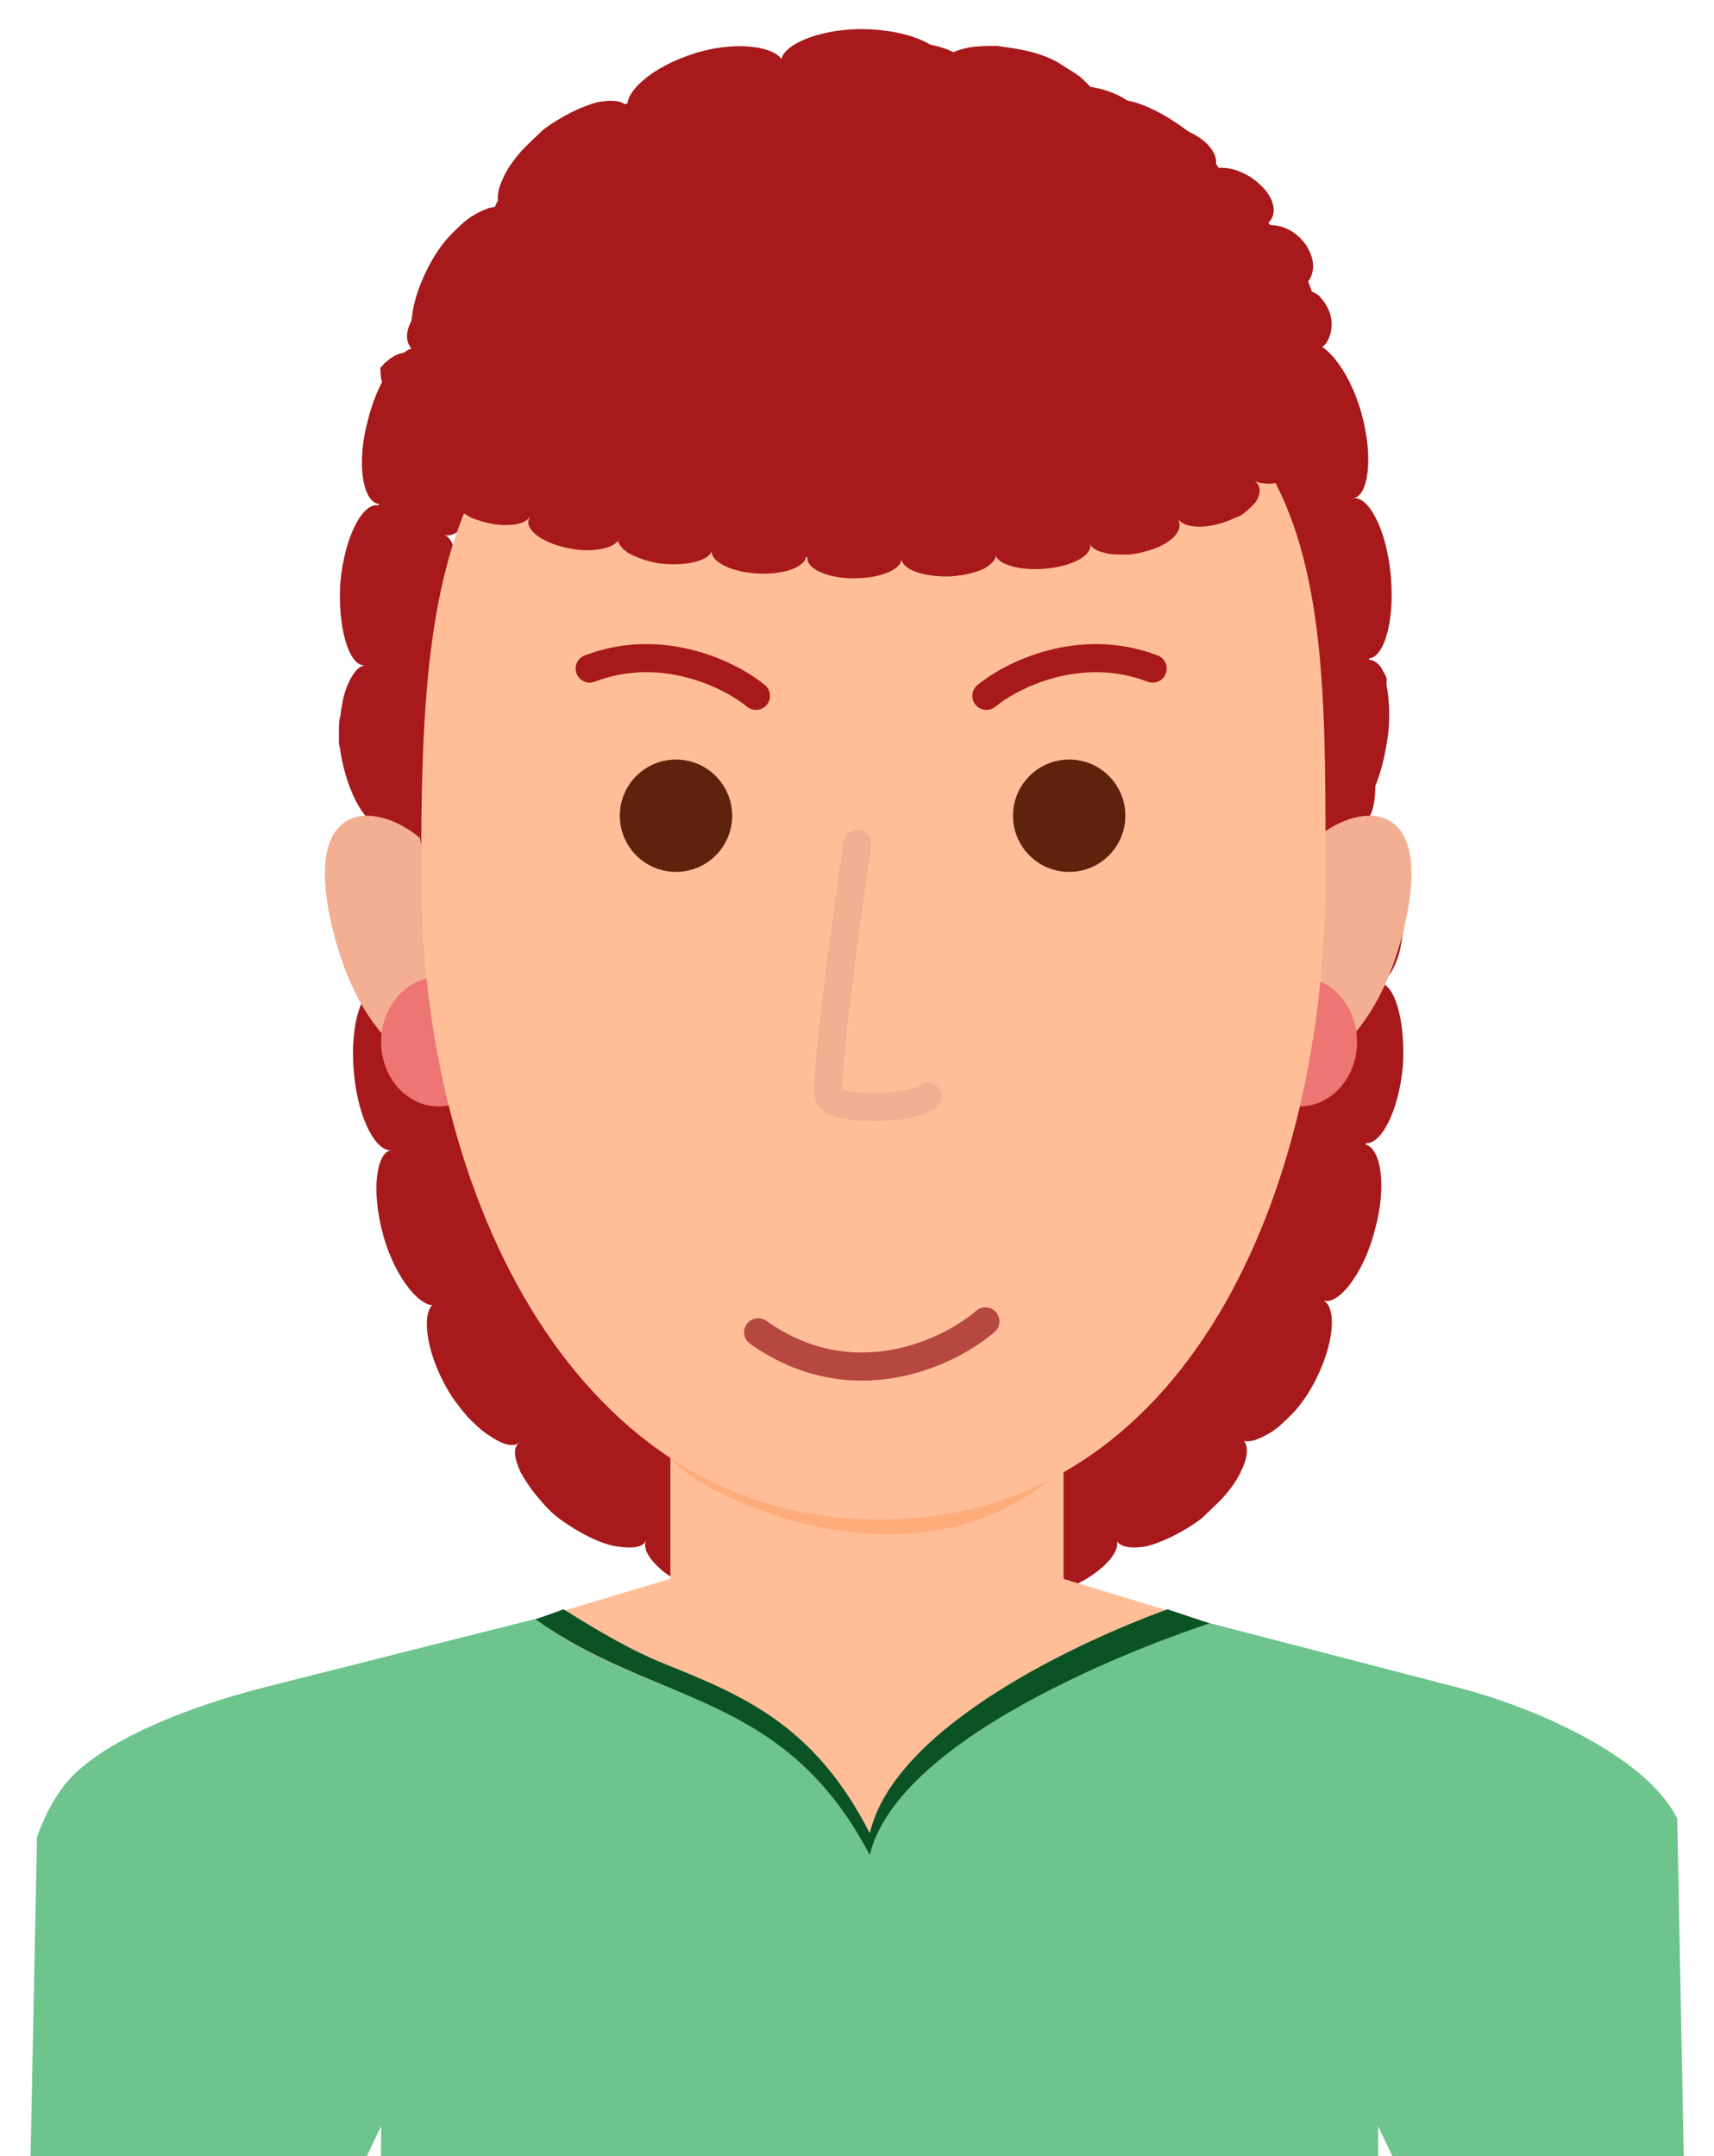 <svg width="1471" height="1850" viewBox="0 0 1471 1850" fill="none" xmlns="http://www.w3.org/2000/svg">
<g filter="url(#filter0_d_2_1254)">
<path d="M1124.9 813.518C1135.75 774.951 1161.06 678.534 1175.52 558.013C1170.7 278.404 1063.44 25.309 744.056 25.309C413.828 25.309 312.59 284.43 312.59 570.065C312.59 582.117 312.59 595.375 313.795 607.427C327.053 691.791 348.747 770.13 374.056 832.801C374.056 832.801 365.619 743.615 365.619 532.703C365.619 296.482 581.352 267.557 742.851 268.762C899.528 271.172 1124.9 300.098 1124.9 537.524C1124.9 685.766 1127.31 788.208 1121.29 821.954C1122.49 818.339 1123.7 815.928 1124.9 813.518Z" fill="#A7191A"/>
<path d="M1156.24 678.534C1169.5 680.945 1173.11 713.485 1164.68 752.052C1156.24 789.414 1136.96 817.134 1123.7 813.518C1111.65 809.902 1109.24 777.362 1117.67 741.205C1127.31 703.844 1144.19 676.124 1156.24 678.534Z" fill="#A7191A"/>
<path d="M1174.32 541.14C1177.93 541.14 1180.34 542.345 1183.96 545.961C1185.16 547.166 1186.37 549.577 1187.58 551.987C1188.78 553.192 1188.78 554.397 1189.99 556.808C1189.99 558.013 1189.99 559.218 1189.99 560.424V562.834C1192.4 576.091 1193.6 594.169 1189.99 613.453C1183.96 652.02 1167.09 680.945 1155.03 678.534C1141.78 676.124 1138.16 643.583 1142.98 606.221C1145.39 588.143 1150.21 571.27 1156.24 559.218C1158.65 555.603 1161.06 549.577 1163.47 547.166C1168.29 543.551 1171.91 541.14 1174.32 541.14Z" fill="#A7191A"/>
<path d="M1161.06 402.541C1174.32 400.13 1189.99 429.055 1193.6 468.827C1197.22 508.599 1187.57 539.935 1174.32 539.935C1161.06 539.935 1150.21 509.804 1146.6 473.648C1142.98 437.492 1147.8 404.951 1161.06 402.541Z" fill="#A7191A"/>
<path d="M1122.49 269.967C1134.55 265.146 1157.44 290.456 1168.29 329.023C1179.14 367.589 1174.32 401.335 1161.06 402.541C1147.8 404.951 1133.34 377.231 1122.49 341.075C1112.85 306.124 1110.44 274.788 1122.49 269.967Z" fill="#A7191A"/>
<path d="M1051.39 151.856C1056.21 147.036 1065.85 149.446 1077.9 157.883C1083.93 161.498 1089.95 167.524 1095.98 173.55C1102 180.782 1108.03 188.013 1112.85 196.449C1133.34 231.4 1135.75 266.352 1123.7 271.173C1111.65 275.993 1091.16 251.889 1071.87 221.759C1052.59 189.218 1040.54 160.293 1051.39 151.856Z" fill="#A7191A"/>
<path d="M941.712 66.287C944.122 60.261 953.764 59.055 968.227 61.466C981.484 63.876 998.357 72.313 1015.23 84.365C1023.67 90.391 1029.69 97.622 1035.72 104.853C1041.74 112.085 1045.36 118.111 1048.98 124.137C1055 137.394 1056.21 145.831 1050.18 150.651C1039.33 159.088 1014.02 143.42 985.1 121.726C958.585 101.238 936.891 78.339 941.712 66.287Z" fill="#A7191A"/>
<path d="M809.138 28.925C810.343 22.899 818.78 18.078 832.037 15.668C839.268 14.462 846.5 14.462 856.141 14.462C864.578 15.668 874.219 16.873 883.861 19.283C893.503 21.694 903.145 25.309 910.376 30.13C917.607 34.951 924.838 38.567 929.659 43.387C940.506 53.029 944.121 61.466 941.711 67.492C939.301 73.518 929.659 75.928 916.402 74.723C910.376 74.723 903.145 73.518 894.708 72.313C887.477 71.107 879.04 68.697 869.398 66.287C860.962 63.876 852.525 61.465 845.294 57.85C838.063 55.44 830.832 51.824 826.011 49.413C815.164 42.182 809.138 34.951 809.138 28.925Z" fill="#A7191A"/>
<path d="M670.539 28.925C668.128 15.668 699.464 0 739.236 0C779.008 0 810.343 14.462 809.138 27.72C806.727 40.977 776.597 47.003 740.441 47.003C704.284 48.208 672.949 42.182 670.539 28.925Z" fill="#A7191A"/>
<path d="M539.171 68.697C536.76 62.671 540.376 54.234 551.223 44.593C562.07 34.951 577.737 26.515 597.021 20.489C636.793 8.436 670.539 16.873 671.744 28.925C672.949 42.182 645.229 55.44 610.278 65.081C593.405 69.902 576.532 73.518 564.48 74.723C551.223 75.928 541.581 74.723 539.171 68.697Z" fill="#A7191A"/>
<path d="M430.701 154.267C425.88 149.446 425.88 139.805 431.906 127.752C434.317 121.726 439.137 114.495 445.163 107.264C451.189 100.033 458.421 94.007 465.652 86.775C481.32 74.723 499.398 66.287 512.656 62.671C525.913 60.261 535.555 61.466 539.17 67.492C545.197 79.544 523.502 101.238 495.782 122.932C466.857 147.036 441.548 162.703 430.701 154.267Z" fill="#A7191A"/>
<path d="M360.798 273.583C348.746 268.762 349.952 235.016 370.441 198.86C375.262 190.423 381.287 181.987 387.313 175.961C393.339 169.935 399.365 163.909 405.391 160.293C417.444 153.062 425.88 150.651 431.906 154.267C436.727 159.088 436.727 168.73 433.111 180.782C430.701 186.808 428.291 194.039 424.675 201.27C421.06 208.501 417.444 215.733 412.623 224.169C393.34 254.299 372.851 278.404 360.798 273.583Z" fill="#A7191A"/>
<path d="M324.642 407.361C311.385 404.951 305.359 372.41 316.206 333.844C321.027 314.56 329.463 297.687 337.9 286.84C346.336 275.993 354.772 271.172 360.798 273.583C372.851 278.404 371.646 309.739 362.004 345.896C352.362 380.847 337.899 409.772 324.642 407.361Z" fill="#A7191A"/>
<path d="M312.59 545.961C299.333 545.961 289.692 513.42 292.102 474.853C295.718 435.081 311.385 406.156 324.642 408.567C337.899 410.977 342.72 442.312 339.105 479.674C336.694 515.83 325.847 545.961 312.59 545.961Z" fill="#A7191A"/>
<path d="M328.259 683.355C316.206 685.765 298.128 658.046 292.102 619.479C292.102 617.069 290.896 614.658 290.896 612.248C290.896 611.042 290.896 607.427 290.896 606.222V602.606C290.896 597.785 290.897 592.964 292.102 589.349C293.307 580.912 294.512 572.476 296.923 566.45C301.743 553.192 307.77 545.961 313.796 545.961C319.822 545.961 325.847 554.398 330.668 566.45C333.079 572.476 335.489 579.707 336.694 588.143C337.9 591.759 337.9 596.58 337.9 600.195V603.811C337.9 605.017 337.9 603.811 337.9 605.016C337.9 607.427 339.105 609.837 339.105 612.248C345.131 648.404 341.516 679.739 328.259 683.355Z" fill="#A7191A"/>
<path d="M368.03 815.928C355.978 820.749 334.284 794.235 323.437 756.873C312.59 719.512 316.206 685.766 328.258 683.355C341.516 680.945 357.183 708.665 368.03 743.616C378.877 779.772 380.082 811.108 368.03 815.928Z" fill="#A7191A"/>
<path d="M368.03 709.87C381.287 709.87 392.135 740 394.545 778.567C395.75 799.055 393.339 818.339 389.724 830.391L360.798 918.371L359.593 837.622C359.593 825.57 362.004 818.339 368.03 815.928C374.056 813.518 380.082 818.339 388.519 825.57L359.593 832.801C353.567 820.749 348.747 801.466 347.541 779.772C345.131 741.205 354.773 709.87 368.03 709.87Z" fill="#A7191A"/>
<path d="M365.62 571.271C378.877 571.271 389.724 602.606 389.724 639.968C389.724 678.535 380.083 709.87 368.03 709.87C354.773 709.87 343.926 679.739 342.721 641.173C341.515 602.606 352.363 571.271 365.62 571.271Z" fill="#A7191A"/>
<path d="M381.287 433.876C387.313 436.287 390.929 444.723 390.929 457.981C392.134 470.033 390.929 486.905 389.724 503.778C388.519 512.215 388.519 520.651 386.108 529.088C384.903 537.524 383.698 544.756 381.287 550.782C376.466 562.834 371.646 571.27 364.415 571.27C358.389 571.27 352.362 564.039 347.541 550.782C345.131 544.756 343.926 537.524 342.72 529.088C341.515 520.651 341.515 511.01 342.72 500.163C343.926 479.674 351.157 461.596 358.389 449.544C366.825 437.492 374.056 431.466 381.287 433.876Z" fill="#A7191A"/>
<path d="M465.653 326.612C472.884 338.664 453.6 361.564 433.112 388.078C422.265 401.335 412.624 413.388 404.187 421.824C395.751 430.261 387.314 436.287 381.288 433.876C375.262 431.466 371.646 421.824 374.057 408.567C375.262 394.104 382.493 376.026 395.75 359.153C409.008 342.28 425.881 331.433 439.138 326.612C451.19 320.586 462.037 321.791 465.653 326.612Z" fill="#A7191A"/>
<path d="M594.611 278.404C597.021 291.661 569.301 306.124 535.555 318.176C518.682 324.202 503.015 329.023 490.963 330.228C478.91 332.638 469.268 331.433 465.653 326.612C462.037 320.586 465.653 312.15 475.294 301.303C484.936 290.456 500.604 280.814 519.887 273.583C558.454 260.326 592.2 266.352 594.611 278.404Z" fill="#A7191A"/>
<path d="M732.005 268.762C732.005 282.019 700.669 291.661 664.513 294.071C627.151 296.482 597.021 291.661 593.406 279.609C590.995 266.352 621.125 250.684 660.897 247.068C700.669 244.658 733.21 255.505 732.005 268.762Z" fill="#A7191A"/>
<path d="M870.604 278.404C868.194 291.661 836.858 296.482 799.496 294.071C762.135 291.661 732.005 280.814 732.005 268.762C732.005 255.505 763.34 244.658 803.112 247.068C842.884 249.479 873.015 265.146 870.604 278.404Z" fill="#A7191A"/>
<path d="M1001.97 319.381C994.74 330.228 965.815 325.407 930.864 315.765C895.913 304.918 868.193 290.456 870.603 277.199C871.808 263.941 905.554 257.915 945.326 269.967C964.609 275.993 981.483 285.635 991.124 294.072C1001.97 304.918 1005.59 314.56 1001.97 319.381Z" fill="#A7191A"/>
<path d="M1098.39 417.003C1092.36 419.414 1083.93 415.798 1074.28 408.566C1064.64 401.335 1053.8 390.488 1041.74 378.436C1029.69 366.384 1018.84 355.537 1010.41 344.69C1003.18 335.049 998.356 326.612 1001.97 320.586C1005.59 314.56 1015.23 313.355 1028.49 316.97C1041.74 320.586 1058.62 330.228 1074.28 344.69C1089.95 359.153 1098.39 377.231 1102 390.488C1106.83 403.746 1104.41 413.387 1098.39 417.003Z" fill="#A7191A"/>
<path d="M1124.9 551.987C1118.88 551.987 1112.85 543.551 1108.03 531.498C1103.21 519.446 1100.8 503.778 1097.18 486.905C1094.77 470.032 1092.36 454.365 1092.36 441.108C1092.36 429.055 1093.57 419.414 1099.59 417.003C1105.62 414.593 1114.06 418.209 1123.7 429.055C1132.14 439.902 1140.57 457.98 1144.19 478.469C1147.8 498.957 1145.39 518.241 1141.78 531.498C1136.96 543.551 1130.93 550.782 1124.9 551.987Z" fill="#A7191A"/>
<path d="M1124.9 690.586C1111.65 690.586 1100.8 659.251 1100.8 620.684C1100.8 582.117 1111.65 550.782 1123.7 550.782C1136.96 550.782 1147.8 582.117 1147.8 620.684C1149.01 659.251 1138.16 690.586 1124.9 690.586Z" fill="#A7191A"/>
<path d="M1124.9 813.518C1128.52 814.723 1130.93 819.544 1130.93 825.57L1135.75 867.752L1110.44 819.544C1104.42 808.697 1100.8 787.003 1100.8 760.489C1100.8 723.127 1111.65 691.792 1124.9 691.792C1138.16 691.792 1149.01 723.127 1147.8 761.694C1147.8 788.208 1140.57 812.313 1130.93 824.365L1110.44 818.339C1116.47 812.313 1121.29 811.108 1124.9 813.518Z" fill="#A7191A"/>
<path d="M372.412 550.782C361.565 589.349 336.256 685.766 321.793 806.287C326.614 1085.9 433.878 1338.99 753.26 1338.99C1083.49 1338.99 1184.73 1079.87 1184.73 794.235C1184.73 782.183 1184.73 768.925 1183.52 756.873C1170.26 672.508 1148.57 594.17 1123.26 531.499C1123.26 531.499 1131.7 620.684 1131.7 831.596C1131.7 1067.82 915.963 1096.74 754.465 1095.54C597.787 1093.13 372.412 1064.2 372.412 826.775C372.412 678.534 370.001 576.091 376.028 542.345C374.822 545.961 373.617 548.372 372.412 550.782Z" fill="#A7191A"/>
<path d="M339.871 685.766C326.614 683.355 322.999 650.815 331.435 612.248C339.871 574.886 359.154 547.166 372.412 550.782C384.464 554.398 386.874 586.938 378.438 623.095C368.796 660.456 353.128 688.176 339.871 685.766Z" fill="#A7191A"/>
<path d="M321.792 823.16C318.177 823.16 315.766 821.955 312.151 818.339C310.946 817.134 309.74 814.723 308.535 812.313C307.33 811.108 307.33 809.902 306.125 807.492C306.125 806.287 306.125 805.082 306.125 803.876V801.466C303.714 788.209 302.509 770.131 306.125 750.847C312.151 712.28 329.024 683.355 341.076 685.766C354.333 688.176 357.949 720.717 353.128 758.079C350.718 776.157 345.897 793.03 339.871 805.082C337.46 808.697 335.05 814.723 332.64 817.134C327.819 820.749 325.408 823.16 321.792 823.16Z" fill="#A7191A"/>
<path d="M336.255 961.759C322.998 964.17 307.33 935.245 303.714 895.473C300.099 855.701 309.741 824.365 322.998 824.365C336.255 824.365 347.102 854.496 350.718 890.652C354.333 926.808 349.512 958.144 336.255 961.759Z" fill="#A7191A"/>
<path d="M374.822 1094.33C362.77 1099.15 339.871 1073.84 329.024 1035.28C318.177 996.711 322.998 962.965 336.255 961.759C349.512 959.349 363.975 987.069 374.822 1023.23C384.464 1058.18 386.874 1089.51 374.822 1094.33Z" fill="#A7191A"/>
<path d="M445.93 1212.44C441.109 1217.26 431.467 1214.85 419.415 1206.42C413.389 1202.8 407.363 1196.78 401.337 1190.75C395.311 1183.52 389.284 1176.29 384.463 1167.85C363.975 1132.9 361.565 1097.95 373.617 1093.13C385.669 1088.31 406.157 1112.41 425.441 1142.54C443.519 1175.08 455.571 1204.01 445.93 1212.44Z" fill="#A7191A"/>
<path d="M554.399 1296.81C551.988 1302.83 542.347 1304.04 527.884 1301.63C514.627 1299.22 497.753 1290.78 480.88 1278.73C472.444 1272.7 466.418 1265.47 460.392 1258.24C454.366 1251.01 450.75 1244.98 447.135 1238.96C441.109 1225.7 439.904 1217.26 445.93 1212.44C456.777 1204.01 482.086 1219.67 511.011 1241.37C538.731 1263.06 560.425 1285.96 554.399 1296.81Z" fill="#A7191A"/>
<path d="M686.973 1335.37C685.767 1341.4 677.331 1346.22 664.073 1348.63C656.842 1349.84 649.611 1349.84 639.969 1349.84C631.533 1348.63 621.891 1347.43 612.249 1345.02C602.608 1342.61 592.966 1338.99 585.735 1334.17C578.503 1329.35 571.272 1325.73 566.451 1320.91C555.605 1311.27 551.989 1302.83 554.399 1296.81C556.81 1290.78 566.451 1288.37 579.708 1289.58C585.735 1289.58 592.966 1290.78 601.402 1291.99C608.633 1293.19 617.07 1295.6 626.712 1298.01C635.149 1300.42 643.585 1302.83 650.816 1306.45C658.048 1308.86 665.279 1312.48 670.099 1314.89C680.946 1322.12 688.178 1329.35 686.973 1335.37Z" fill="#A7191A"/>
<path d="M825.571 1335.37C827.981 1348.63 796.645 1364.3 756.873 1364.3C717.101 1364.3 685.766 1349.84 686.971 1336.58C689.382 1323.32 719.511 1317.3 755.668 1317.3C793.029 1316.09 824.365 1322.12 825.571 1335.37Z" fill="#A7191A"/>
<path d="M958.145 1295.6C960.556 1301.63 956.94 1310.07 946.093 1319.71C935.246 1329.35 919.578 1337.78 900.295 1343.81C860.523 1355.86 826.777 1347.43 825.572 1335.37C824.367 1322.12 852.086 1308.86 887.038 1299.22C903.911 1294.4 920.783 1290.78 932.835 1289.58C946.093 1287.17 955.735 1289.58 958.145 1295.6Z" fill="#A7191A"/>
<path d="M1066.61 1210.03C1071.44 1214.85 1071.43 1224.5 1065.41 1236.55C1063 1242.57 1058.18 1249.8 1052.15 1257.04C1046.13 1264.27 1038.89 1270.29 1031.66 1277.52C1016 1289.58 997.917 1298.01 984.659 1301.63C971.402 1304.04 961.761 1302.83 958.145 1296.81C952.119 1284.76 973.813 1263.06 1001.53 1241.37C1029.25 1217.26 1055.77 1201.6 1066.61 1210.03Z" fill="#A7191A"/>
<path d="M1135.31 1090.72C1147.36 1095.54 1146.16 1129.28 1125.67 1165.44C1120.85 1173.88 1114.82 1182.31 1108.8 1188.34C1102.77 1194.36 1096.74 1200.39 1090.72 1204.01C1078.67 1211.24 1070.23 1213.65 1064.2 1210.03C1059.38 1205.21 1059.38 1195.57 1063 1183.52C1065.41 1177.49 1067.82 1170.26 1071.43 1163.03C1075.05 1155.8 1078.67 1148.57 1083.49 1140.13C1102.77 1110 1123.26 1085.9 1135.31 1090.72Z" fill="#A7191A"/>
<path d="M1171.47 956.939C1184.72 959.349 1190.75 991.889 1179.9 1030.46C1175.08 1049.74 1166.65 1066.61 1158.21 1077.46C1149.77 1088.31 1141.34 1093.13 1135.31 1090.72C1123.26 1085.9 1124.46 1054.56 1134.11 1018.4C1143.75 982.248 1159.42 954.528 1171.47 956.939Z" fill="#A7191A"/>
<path d="M1183.52 818.339C1196.78 818.339 1206.42 850.88 1204.01 889.446C1200.39 929.218 1184.72 958.143 1171.47 955.733C1158.21 953.322 1153.39 921.987 1157.01 884.626C1159.42 848.469 1171.47 818.339 1183.52 818.339Z" fill="#A7191A"/>
<path d="M1167.85 680.945C1179.9 678.534 1197.98 706.254 1204.01 744.821C1204.01 747.232 1205.21 749.642 1205.21 752.052C1205.21 753.258 1205.21 756.873 1205.21 758.079V761.694C1205.21 766.515 1205.21 771.336 1204.01 774.951C1202.8 783.388 1201.6 791.824 1199.19 797.85C1194.37 811.108 1188.34 818.339 1182.31 818.339C1176.29 818.339 1170.26 809.902 1165.44 797.85C1163.03 791.824 1160.62 784.593 1159.41 776.157C1158.21 772.541 1158.21 767.72 1158.21 764.105V760.489C1158.21 759.284 1158.21 760.489 1158.21 759.283C1158.21 756.873 1157 754.463 1157 752.052C1152.18 715.896 1155.8 684.56 1167.85 680.945Z" fill="#A7191A"/>
<path d="M1129.28 548.371C1141.34 543.55 1163.03 570.065 1173.88 607.427C1184.72 644.788 1181.11 678.534 1169.06 680.944C1155.8 683.355 1140.13 655.635 1129.28 620.684C1118.44 584.527 1117.23 553.192 1129.28 548.371Z" fill="#A7191A"/>
<path d="M1129.28 654.43C1116.03 654.43 1105.18 624.3 1102.77 585.733C1101.57 565.244 1103.98 545.961 1107.59 533.909L1136.52 445.928L1137.72 526.678C1137.72 538.73 1135.31 545.961 1129.28 548.371C1123.26 550.782 1117.23 545.961 1108.8 538.73L1137.72 531.498C1143.75 543.55 1148.57 562.834 1149.77 584.528C1152.18 621.889 1142.54 653.225 1129.28 654.43Z" fill="#A7191A"/>
<path d="M1131.7 793.03C1118.44 793.03 1107.59 761.694 1107.59 724.332C1107.59 685.766 1117.23 654.43 1129.28 654.43C1142.54 654.43 1153.39 684.56 1154.59 723.127C1154.59 761.694 1144.95 793.03 1131.7 793.03Z" fill="#A7191A"/>
<path d="M1116.03 930.423C1110 928.013 1106.39 919.576 1106.39 906.319C1105.18 894.267 1106.39 877.394 1107.59 860.521C1108.8 852.085 1108.8 843.648 1111.21 835.212C1112.41 826.775 1113.62 819.544 1116.03 813.518C1120.85 801.466 1125.67 793.029 1132.9 793.029C1138.93 793.029 1144.95 800.26 1149.77 813.518C1152.18 819.544 1153.39 826.775 1154.59 835.212C1155.8 843.648 1155.8 853.29 1154.59 864.137C1153.39 884.625 1146.16 902.704 1138.93 914.756C1130.49 926.808 1122.05 932.834 1116.03 930.423Z" fill="#A7191A"/>
<path d="M1031.66 1036.48C1024.43 1024.43 1043.72 1001.53 1064.2 975.016C1075.05 961.759 1084.69 949.707 1093.13 941.27C1101.56 932.834 1110 926.808 1116.03 929.218C1122.05 931.629 1125.67 941.27 1123.26 954.528C1122.05 968.99 1114.82 987.069 1101.56 1003.94C1088.31 1020.81 1071.43 1031.66 1058.18 1036.48C1044.92 1043.71 1035.28 1042.51 1031.66 1036.48Z" fill="#A7191A"/>
<path d="M902.705 1084.69C900.294 1071.43 928.015 1056.97 961.76 1044.92C978.633 1038.89 994.301 1034.07 1006.35 1032.87C1018.41 1030.46 1028.05 1031.66 1031.66 1036.48C1035.28 1042.51 1031.66 1050.94 1022.02 1061.79C1012.38 1072.64 996.712 1082.28 977.428 1089.51C938.861 1103.97 905.115 1097.95 902.705 1084.69Z" fill="#A7191A"/>
<path d="M764.105 1095.54C764.105 1082.28 795.441 1072.64 831.598 1070.23C868.959 1067.82 899.089 1072.64 902.705 1084.69C905.115 1097.95 874.985 1113.62 835.213 1117.23C795.441 1119.64 764.105 1108.79 764.105 1095.54Z" fill="#A7191A"/>
<path d="M625.506 1085.9C627.916 1072.64 659.252 1067.82 696.613 1070.23C733.975 1072.64 764.105 1083.49 764.105 1095.54C764.105 1108.79 732.77 1119.64 692.998 1117.23C654.431 1114.82 624.3 1099.15 625.506 1085.9Z" fill="#A7191A"/>
<path d="M494.138 1043.71C501.369 1032.87 530.294 1037.69 565.245 1047.33C600.196 1058.18 627.916 1072.64 625.506 1085.9C624.301 1099.15 590.555 1105.18 550.783 1093.13C531.499 1087.1 514.626 1077.46 504.985 1069.02C495.343 1059.38 491.728 1049.74 494.138 1043.71Z" fill="#A7191A"/>
<path d="M397.721 947.296C403.747 944.886 412.184 948.502 421.825 955.733C431.467 962.964 442.313 973.811 454.366 985.863C466.418 997.915 477.265 1008.76 485.701 1019.61C492.933 1029.25 497.754 1037.69 494.138 1043.71C490.522 1049.74 480.881 1050.94 467.623 1047.33C454.366 1043.71 437.493 1034.07 421.825 1019.61C406.158 1005.15 397.721 987.069 394.105 973.811C390.489 960.554 391.695 950.912 397.721 947.296Z" fill="#A7191A"/>
<path d="M372.411 812.313C378.438 812.313 384.464 820.749 389.285 832.801C394.106 844.853 396.516 860.521 400.131 877.394C402.542 894.267 404.952 909.935 404.952 923.192C404.952 935.244 403.747 944.886 397.721 947.296C391.695 949.707 383.259 946.091 373.617 935.244C365.181 924.397 356.744 906.319 353.128 885.831C349.513 865.342 351.923 846.059 355.539 832.801C360.36 819.544 366.385 812.313 372.411 812.313Z" fill="#A7191A"/>
<path d="M372.41 673.714C385.667 673.714 396.514 705.049 396.514 743.616C396.514 782.183 385.668 813.518 373.616 813.518C360.358 813.518 349.512 782.183 349.512 743.616C348.306 705.049 359.153 673.714 372.41 673.714Z" fill="#A7191A"/>
<path d="M372.41 550.782C368.795 549.577 366.384 544.756 366.384 538.73L361.564 496.547L386.873 544.756C392.899 555.603 396.514 577.296 396.514 603.811C396.514 641.173 385.667 672.508 372.41 672.508C359.153 672.508 348.306 641.173 349.512 602.606C349.512 576.091 356.742 551.987 366.384 539.935L386.873 545.961C380.847 551.987 376.026 551.987 372.41 550.782Z" fill="#A7191A"/>
<path fill-rule="evenodd" clip-rule="evenodd" d="M1439.46 1535.44C1411.74 1480 1312.92 1439.02 1252.66 1423.36L746.467 1291.99H745.262L224.61 1423.36C172.786 1436.61 79.985 1467.95 51.06 1512.54C42.623 1524.59 36.597 1537.85 31.776 1551.11L25.75 1848.79H303.523L327.053 1799.38V1848.79H694.643H745.262H1182.75V1799.38L1206.28 1848.79H1445.49L1439.46 1535.44Z" fill="#6EC48D"/>
<path d="M459.627 1364.3L745.262 1278.73L1038.13 1367.92C1038.13 1367.92 774.187 1447.46 746.467 1566.78C672.949 1422.15 564.48 1441.43 459.627 1364.3Z" fill="#FFBE98"/>
<path d="M844.089 1437.82H644.024C605.457 1437.82 575.327 1406.48 575.327 1369.12V1044.92C575.327 979.837 628.356 928.013 692.232 928.013H795.881C860.962 928.013 912.787 981.043 912.787 1044.92V1369.12C912.787 1406.48 881.451 1437.82 844.089 1437.82Z" fill="#FFBE98"/>
<path d="M483.731 1355.86L459.627 1364.45C495.76 1390.29 533.05 1405.8 569.382 1420.9C637.394 1449.18 699.042 1476.06 746.467 1566.78C773.901 1451.95 1038.13 1367.92 1038.13 1367.92L1001.97 1355.86C929.645 1381.99 767.97 1455.48 746.467 1548.03C699.029 1454.71 637.037 1429.63 570.855 1402.86C541.023 1390.8 514.317 1375.02 483.731 1355.86Z" fill="#0B5325"/>
<path d="M401.299 901.228C401.299 901.228 321.755 903.638 288.009 781.912C254.263 658.98 321.755 661.391 360.321 693.932L401.299 901.228Z" fill="#F3AF91"/>
<path d="M1088.92 901.228C1088.92 901.228 1168.46 903.638 1202.21 781.912C1235.95 658.98 1168.46 661.391 1129.89 693.932L1088.92 901.228Z" fill="#F3AF91"/>
<path d="M1164.68 868.957C1164.68 899.088 1142.98 924.397 1115.26 924.397C1087.54 924.397 1065.85 899.088 1065.85 868.957C1065.85 838.827 1087.54 813.518 1115.26 813.518C1142.98 813.518 1164.68 838.827 1164.68 868.957Z" fill="#ED7574"/>
<path d="M425.88 868.957C425.88 899.088 404.186 924.397 376.467 924.397C348.747 924.397 327.053 899.088 327.053 868.957C327.053 838.827 348.747 813.518 376.467 813.518C404.186 813.518 425.88 838.827 425.88 868.957Z" fill="#ED7574"/>
<path d="M574.122 1223.29C580.148 1247.39 787.789 1360.28 917.608 1229.32L574.122 1223.29Z" fill="#FFAC7B"/>
<path d="M1137.6 726.788C1137.6 1000.37 1017.08 1273.95 761.576 1278.77C494.019 1283.6 361.445 999.165 361.445 726.788C361.445 453.204 375.908 237.472 749.524 241.087C1143.63 245.908 1137.6 453.204 1137.6 726.788Z" fill="#FFBE98"/>
<ellipse cx="917.607" cy="674.918" rx="48.209" ry="48.209" fill="#5F220D"/>
<ellipse cx="580.148" cy="674.918" rx="48.209" ry="48.209" fill="#5F220D"/>
<path d="M846.548 572.097C868.058 554.319 926.714 524.746 989.265 548.68" stroke="#A7191A" stroke-width="24.104" stroke-linecap="round"/>
<path d="M845.662 1108.79C814.391 1135.84 731.619 1175.57 650.696 1118.15" stroke="#B64741" stroke-width="24.104" stroke-linecap="round"/>
<path d="M648.788 572.097C627.278 554.319 568.621 524.746 506.071 548.68" stroke="#A7191A" stroke-width="24.104" stroke-linecap="round"/>
<path d="M735.835 699.023C725.792 767.318 706.91 906.319 711.731 915.961C717.757 928.013 778.018 928.013 796.096 915.961" stroke="#F3AF91" stroke-width="24.104" stroke-linecap="round"/>
<path d="M389.285 386.361C444.725 460.204 1059.38 508.584 1110 343.073C1193.16 64.676 762.901 26.482 762.901 26.482L494.139 91.837L349.514 292.996C348.308 292.996 366.386 355.805 389.285 386.361Z" fill="#A7191A"/>
<path d="M454.366 418.614C451.956 422.858 444.724 425.404 436.288 425.404C427.851 426.253 415.799 423.707 404.953 419.463C400.132 416.917 395.311 413.522 390.49 410.975C386.874 407.58 384.464 404.185 382.053 400.79C379.643 393.151 382.053 388.058 388.079 386.361C394.105 384.663 401.337 384.663 407.363 385.512C410.979 385.512 414.594 386.361 418.21 388.058C421.825 388.907 426.646 390.605 430.262 392.302C438.698 395.697 444.725 400.79 449.546 405.034C454.366 409.278 456.776 414.37 454.366 418.614Z" fill="#A7191A"/>
<path d="M531.5 436.438C529.09 445.775 507.396 450.019 485.702 444.926C462.803 439.833 449.546 427.951 454.366 419.463C459.187 410.975 479.676 408.429 500.165 413.521C519.448 416.916 535.116 427.102 531.5 436.438Z" fill="#A7191A"/>
<path d="M611.044 446.623C609.839 455.96 589.351 461.053 566.451 458.506C555.605 456.809 545.962 453.414 538.731 449.17C532.705 444.926 529.09 439.833 530.295 435.589C531.5 431.346 537.526 427.95 545.963 426.253C554.399 424.555 564.04 423.707 574.887 425.404C596.581 428.799 613.454 438.136 611.044 446.623Z" fill="#A7191A"/>
<path d="M691.793 452.565C690.588 461.901 671.305 468.692 648.406 466.994C625.507 465.296 608.633 455.96 611.044 446.623C613.454 437.287 631.532 432.194 653.226 433.892C676.125 435.589 692.998 444.077 691.793 452.565Z" fill="#A7191A"/>
<path d="M773.748 454.263C773.748 463.599 755.67 471.238 732.771 471.238C709.872 471.238 691.794 462.75 692.999 453.414C694.204 444.077 712.282 438.136 733.976 438.136C755.67 438.136 773.748 444.926 773.748 454.263Z" fill="#A7191A"/>
<path d="M854.497 450.019C855.702 454.263 850.881 459.355 844.855 462.75C837.624 466.145 827.982 468.692 815.93 469.54C793.031 470.389 773.748 463.599 773.748 454.263C773.748 444.926 790.621 437.287 812.314 436.438C823.161 435.59 832.803 437.287 841.24 439.833C848.471 442.38 854.497 445.775 854.497 450.019Z" fill="#A7191A"/>
<path d="M935.247 440.682C938.862 450.019 923.194 460.204 899.09 462.75C876.191 465.297 855.702 459.355 854.497 450.867C853.292 441.531 868.96 433.043 890.654 430.497C912.347 427.102 931.631 431.346 935.247 440.682Z" fill="#A7191A"/>
<path d="M1011.17 421.16C1013.58 425.404 1012.38 430.497 1007.56 435.589C1002.74 440.682 993.096 445.775 982.25 448.321C976.223 450.019 971.402 450.867 965.376 450.867C960.555 450.867 955.734 450.867 950.914 450.019C942.477 448.321 936.452 445.775 935.247 440.682C934.041 436.438 936.451 431.346 942.477 427.102C944.887 424.555 948.503 422.858 953.324 421.16C956.94 419.463 961.76 417.765 966.581 416.916C976.223 414.37 985.865 413.521 994.302 414.37C1001.53 414.37 1008.76 416.916 1011.17 421.16Z" fill="#A7191A"/>
<path d="M1076.26 387.209C1081.08 390.604 1082.28 395.697 1079.87 401.639C1078.67 405.034 1076.26 407.58 1072.64 410.975C1069.03 414.37 1065.41 417.765 1059.38 419.463C1038.89 429.648 1016 428.799 1011.17 420.312C1005.15 411.824 1016 399.941 1032.87 392.302C1037.69 390.604 1041.3 388.058 1044.92 387.209C1048.54 385.512 1053.36 385.512 1056.97 384.663C1064.2 383.814 1071.44 384.663 1076.26 387.209Z" fill="#A7191A"/>
<path d="M1111.21 336.283C1117.23 337.132 1123.26 341.376 1125.67 347.317C1126.87 353.259 1128.08 362.595 1120.85 371.083C1116.03 379.57 1106.39 385.512 1097.95 388.058C1094.33 389.756 1089.51 390.605 1085.9 389.756C1082.28 389.756 1078.67 388.907 1076.26 387.209C1071.44 383.814 1070.23 379.571 1070.23 373.629C1070.23 367.688 1073.85 362.595 1077.46 356.654C1079.87 354.107 1082.28 351.561 1084.69 348.166C1087.1 345.62 1089.51 343.073 1093.13 341.376C1097.95 337.981 1103.98 335.434 1111.21 336.283Z" fill="#A7191A"/>
<path d="M1119.64 279.415C1132.9 279.415 1143.75 292.996 1140.13 309.971C1138.93 318.459 1134.11 325.249 1129.28 330.342C1123.26 335.434 1117.23 337.132 1111.21 336.283C1105.18 335.434 1100.36 331.191 1096.74 326.098C1094.33 321.005 1093.13 313.366 1094.33 306.576C1095.54 291.298 1106.39 279.415 1119.64 279.415Z" fill="#A7191A"/>
<path d="M1112.41 222.548C1118.44 221.699 1125.67 224.245 1131.7 228.489C1136.52 233.582 1141.34 240.372 1142.54 248.86C1143.75 257.347 1141.34 264.986 1137.72 270.079C1132.9 275.171 1126.88 278.567 1120.85 278.567C1114.82 278.567 1108.8 275.171 1103.98 270.079C1099.16 264.986 1096.74 258.196 1095.54 251.406C1094.33 243.767 1095.54 236.977 1099.16 231.884C1101.57 227.64 1105.18 223.396 1112.41 222.548Z" fill="#A7191A"/>
<path d="M1084.69 169.075C1090.72 167.378 1097.95 168.226 1105.18 171.621C1112.41 175.016 1119.64 181.807 1123.26 189.446C1131.7 205.572 1124.46 220.85 1112.41 222.548C1099.16 224.245 1085.9 214.06 1078.67 200.48C1075.05 193.689 1073.85 186.899 1075.05 180.958C1076.26 175.865 1078.67 170.773 1084.69 169.075Z" fill="#A7191A"/>
<path d="M1037.69 121.544C1047.33 115.602 1067.82 119.846 1082.28 134.275C1089.51 141.066 1093.13 148.705 1093.13 155.495C1093.13 161.436 1089.51 166.529 1084.69 169.075C1078.67 170.773 1071.44 169.924 1064.2 167.377C1056.97 164.831 1049.74 159.739 1043.72 153.797C1032.87 141.914 1028.05 128.334 1037.69 121.544Z" fill="#A7191A"/>
<path d="M976.224 85.047C983.455 77.408 1005.15 79.105 1024.43 90.139C1034.07 95.232 1040.1 102.022 1042.51 107.963C1044.92 113.905 1043.72 118.998 1038.89 122.393C1034.07 125.788 1026.84 125.788 1018.41 124.939C1009.97 123.241 1001.53 119.846 994.302 115.602C977.429 105.417 968.993 92.686 976.224 85.047Z" fill="#A7191A"/>
<path d="M906.321 56.188C911.142 47.7 932.835 46.003 954.529 54.491C965.376 58.735 972.608 64.676 976.224 69.769C979.839 75.71 981.044 80.803 977.429 84.198C973.813 87.593 966.582 89.29 958.146 89.29C949.709 89.29 940.067 86.744 930.425 83.349C912.347 76.559 900.295 64.676 906.321 56.188Z" fill="#A7191A"/>
<path d="M829.188 36.667C832.804 28.179 854.497 23.935 876.191 29.876C897.885 35.818 911.142 47.701 905.116 56.188C899.09 64.676 879.807 66.374 859.318 61.281C840.035 56.188 825.572 45.154 829.188 36.667Z" fill="#A7191A"/>
<path d="M750.849 28.179C749.643 25.633 749.643 23.935 750.849 21.389C752.054 20.54 752.054 18.842 753.259 17.994C754.465 16.296 756.875 15.447 760.49 13.75C762.901 12.901 767.722 12.901 771.337 12.901C773.748 12.901 776.158 12.052 778.568 12.052C783.389 12.052 789.416 12.052 795.442 12.901C818.341 16.296 834.008 27.33 830.392 36.667C826.777 45.154 806.288 49.398 785.799 46.003C780.979 45.154 776.158 44.306 771.337 42.608C768.927 41.759 767.722 40.91 765.311 40.062C765.311 39.213 764.106 38.364 764.106 37.515C762.901 36.667 762.9 35.818 761.695 35.818C760.49 34.969 758.08 34.969 756.875 34.12C753.259 32.423 752.054 30.725 750.849 28.179Z" fill="#A7191A"/>
<path d="M673.715 47.701C668.895 39.213 683.357 28.179 703.846 22.238C725.539 17.145 746.028 19.691 749.644 28.179C754.464 36.667 740.002 47.701 719.513 53.642C699.025 59.584 678.536 56.188 673.715 47.701Z" fill="#A7191A"/>
<path d="M596.582 66.374C591.761 57.886 606.224 46.852 626.712 40.91C647.201 34.969 668.895 38.364 672.51 46.852C677.331 55.339 662.869 66.374 642.38 72.315C621.892 77.407 601.403 74.861 596.582 66.374Z" fill="#A7191A"/>
<path d="M519.448 85.047C514.627 76.559 529.09 65.525 549.579 59.584C571.272 54.491 591.761 57.037 595.377 65.525C600.197 74.013 585.735 85.047 565.246 90.988C544.758 96.081 524.269 93.534 519.448 85.047Z" fill="#A7191A"/>
<path d="M468.829 124.939C456.777 120.695 455.571 106.266 466.418 91.837C467.623 90.139 470.034 87.593 471.239 85.895C473.65 83.349 474.855 80.803 477.265 79.105C480.881 78.256 485.702 77.407 489.317 77.407C492.933 76.559 496.549 76.559 497.754 76.559C501.37 76.559 504.985 77.407 507.396 78.256C513.422 79.954 518.243 82.5 519.448 85.895C520.653 89.29 519.448 93.534 517.037 96.929C515.832 98.627 513.422 100.324 509.806 102.022C507.396 102.871 508.601 103.719 508.601 103.719V104.568C508.601 104.568 508.601 104.568 508.601 105.417C508.601 105.417 507.396 106.266 507.396 107.115C498.959 120.695 480.881 128.334 468.829 124.939Z" fill="#A7191A"/>
<path d="M432.672 175.865C420.62 171.621 419.415 157.192 430.262 142.763C439.903 128.334 457.982 120.695 470.034 124.939C482.086 129.183 483.291 143.612 472.444 158.041C461.597 171.621 443.519 180.109 432.672 175.865Z" fill="#A7191A"/>
<path d="M395.311 226.791C383.259 222.547 382.054 208.118 392.9 193.689C402.542 179.26 420.62 171.621 432.672 175.865C444.724 180.109 445.93 194.538 435.083 208.967C425.441 222.548 407.363 231.035 395.311 226.791Z" fill="#A7191A"/>
<path d="M359.155 277.718C347.103 273.474 345.897 259.045 356.744 244.616C366.386 230.186 384.464 222.547 396.516 226.791C408.568 231.035 409.773 245.464 398.927 259.894C388.08 274.323 370.002 281.962 359.155 277.718Z" fill="#A7191A"/>
<path d="M361.565 332.039C349.513 334.585 333.845 323.551 329.024 308.274C327.819 306.576 327.819 304.03 327.819 302.332C326.613 298.937 326.614 295.542 326.614 292.147C325.408 290.449 327.819 289.601 329.024 287.903C330.229 286.206 331.434 285.357 332.64 284.508C333.845 283.659 335.05 281.962 336.255 281.962C337.46 281.113 337.461 281.113 338.666 280.264C345.897 276.869 353.129 276.02 359.155 277.718C365.181 279.415 367.591 284.508 368.796 290.449C368.796 291.298 368.796 292.147 368.796 292.996C368.796 293.844 368.796 293.844 370.001 293.844C371.206 294.693 371.206 294.693 372.412 294.693C373.617 294.693 373.617 294.693 373.617 295.542C374.822 297.24 374.822 298.937 376.027 300.635C379.643 315.913 373.617 329.493 361.565 332.039Z" fill="#A7191A"/>
<path d="M389.285 386.361C378.439 391.454 359.155 381.268 351.923 365.142C344.692 349.015 349.513 334.585 362.77 332.039C374.823 329.493 390.49 339.678 396.516 354.107C402.542 368.536 400.132 381.268 389.285 386.361Z" fill="#A7191A"/>
</g>
<defs>
<filter id="filter0_d_2_1254" x="0.75" y="0" width="1469.74" height="1900" filterUnits="userSpaceOnUse" color-interpolation-filters="sRGB">
<feFlood flood-opacity="0" result="BackgroundImageFix"/>
<feColorMatrix in="SourceAlpha" type="matrix" values="0 0 0 0 0 0 0 0 0 0 0 0 0 0 0 0 0 0 127 0" result="hardAlpha"/>
<feOffset dy="25"/>
<feGaussianBlur stdDeviation="12.5"/>
<feComposite in2="hardAlpha" operator="out"/>
<feColorMatrix type="matrix" values="0 0 0 0 0 0 0 0 0 0 0 0 0 0 0 0 0 0 0.25 0"/>
<feBlend mode="normal" in2="BackgroundImageFix" result="effect1_dropShadow_2_1254"/>
<feBlend mode="normal" in="SourceGraphic" in2="effect1_dropShadow_2_1254" result="shape"/>
</filter>
</defs>
</svg>
